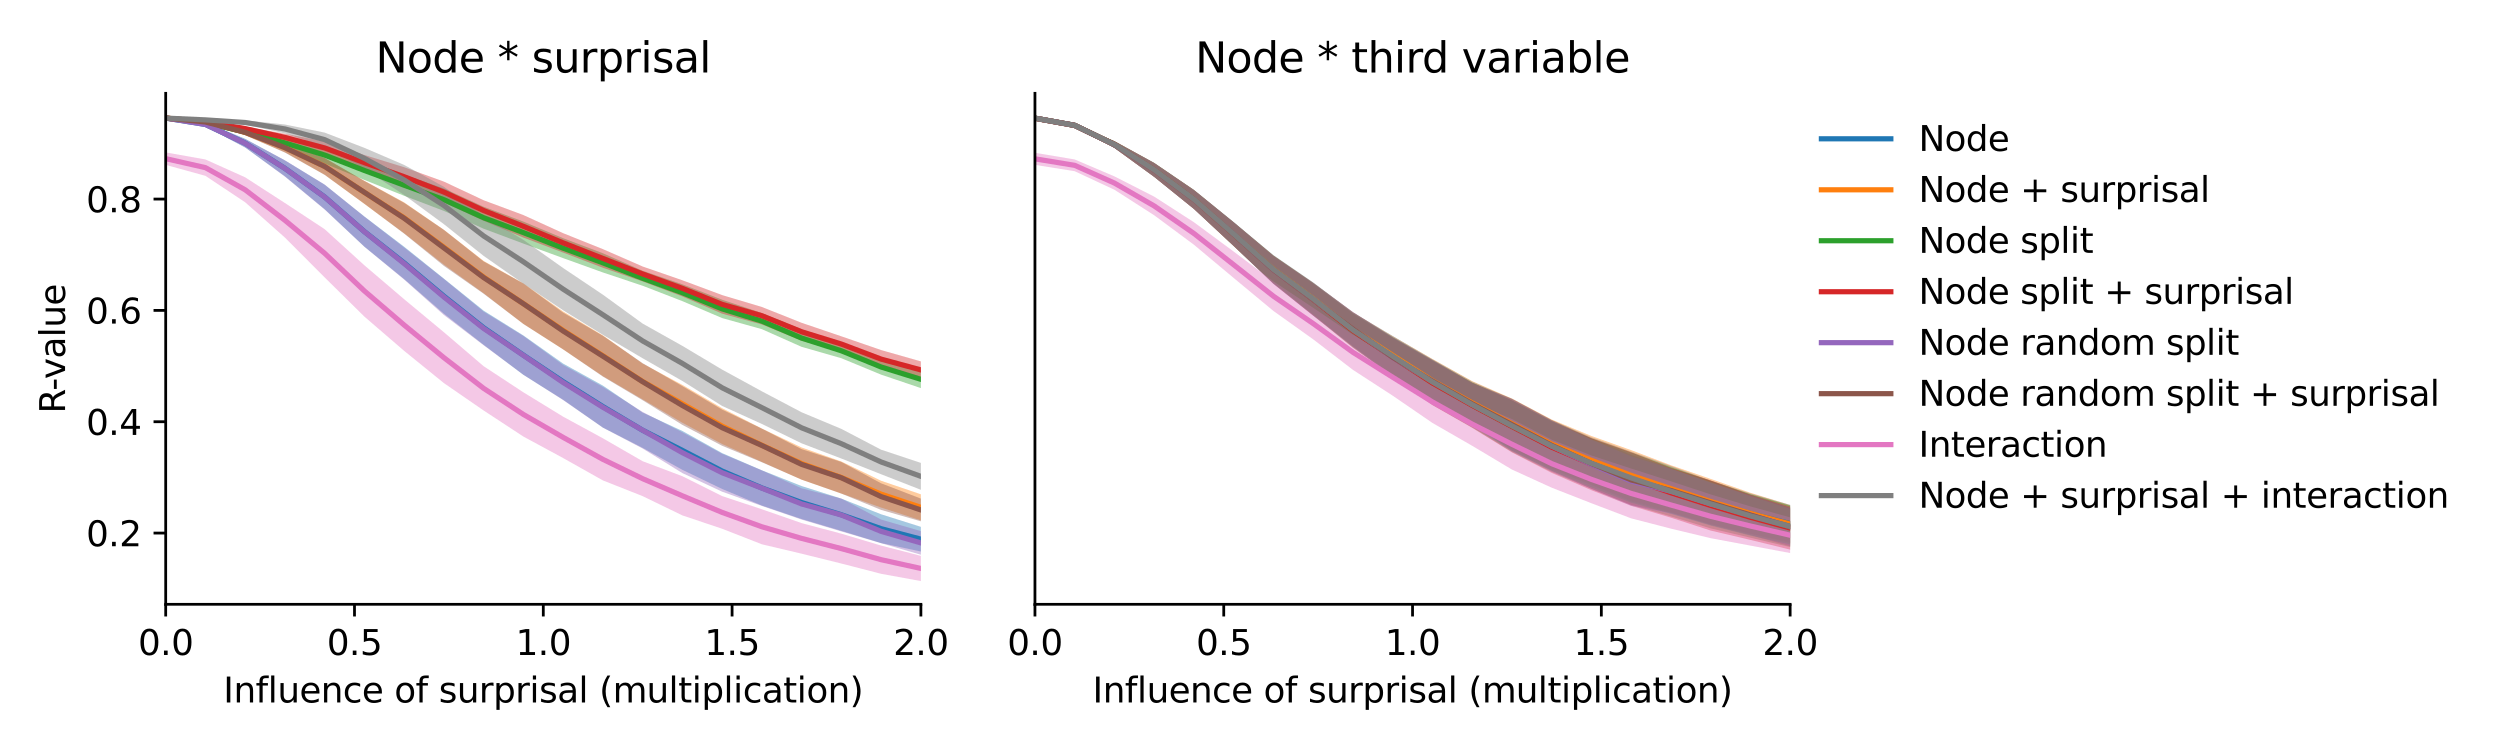 <?xml version="1.0" encoding="utf-8" standalone="no"?>
<!DOCTYPE svg PUBLIC "-//W3C//DTD SVG 1.1//EN"
  "http://www.w3.org/Graphics/SVG/1.1/DTD/svg11.dtd">
<svg xmlns:xlink="http://www.w3.org/1999/xlink" width="720pt" height="216pt" viewBox="0 0 720 216" xmlns="http://www.w3.org/2000/svg" version="1.1">
 <defs>
  <style type="text/css">*{stroke-linejoin: round; stroke-linecap: butt}</style>
 </defs>
 <g id="figure_1">
  <g id="patch_1">
   <path d="M 0 216 
L 720 216 
L 720 0 
L 0 0 
z
" style="fill: #ffffff"/>
  </g>
  <g id="axes_1">
   <g id="patch_2">
    <path d="M 47.72 174.04 
L 265.215 174.04 
L 265.215 26.88 
L 47.72 26.88 
z
" style="fill: #ffffff"/>
   </g>
   <g id="PolyCollection_1">
    <path d="M 47.72 33.601 
L 47.72 34.378 
L 59.167 36.388 
L 70.614 42.488 
L 82.061 50.771 
L 93.508 60.25 
L 104.956 71.041 
L 116.403 80.382 
L 127.85 90.362 
L 139.297 99.315 
L 150.744 107.95 
L 162.191 115.131 
L 173.638 123.139 
L 185.085 128.99 
L 196.532 135.318 
L 207.979 140.828 
L 219.427 145.602 
L 230.874 149.49 
L 242.321 152.895 
L 253.768 156.409 
L 265.215 158.84 
L 265.215 151.73 
L 265.215 151.73 
L 253.768 148.115 
L 242.321 143.607 
L 230.874 139.984 
L 219.427 135.453 
L 207.979 130.499 
L 196.532 124.121 
L 185.085 118.834 
L 173.638 111.054 
L 162.191 104.72 
L 150.744 96.621 
L 139.297 89.478 
L 127.85 80.252 
L 116.403 71.067 
L 104.956 62.375 
L 93.508 53.207 
L 82.061 46.211 
L 70.614 39.978 
L 59.167 35.279 
L 47.72 33.601 
z
" clip-path="url(#pe8be26093a)" style="fill: #1f77b4; fill-opacity: 0.4"/>
   </g>
   <g id="PolyCollection_2">
    <path d="M 47.72 33.609 
L 47.72 34.392 
L 59.167 35.563 
L 70.614 38.941 
L 82.061 43.857 
L 93.508 50.323 
L 104.956 58.735 
L 116.403 67.202 
L 127.85 76.23 
L 139.297 84.468 
L 150.744 93.293 
L 162.191 100.624 
L 173.638 108.336 
L 185.085 115.037 
L 196.532 121.755 
L 207.979 127.883 
L 219.427 133.04 
L 230.874 138.152 
L 242.321 142.14 
L 253.768 146.181 
L 265.215 149.872 
L 265.215 142.363 
L 265.215 142.363 
L 253.768 138.461 
L 242.321 132.921 
L 230.874 128.877 
L 219.427 123.428 
L 207.979 117.574 
L 196.532 110.858 
L 185.085 104.72 
L 173.638 96.587 
L 162.191 89.706 
L 150.744 81.623 
L 139.297 75.161 
L 127.85 66.194 
L 116.403 58.289 
L 104.956 52.085 
L 93.508 45.515 
L 82.061 41.141 
L 70.614 37.234 
L 59.167 34.687 
L 47.72 33.609 
z
" clip-path="url(#pe8be26093a)" style="fill: #ff7f0e; fill-opacity: 0.4"/>
   </g>
   <g id="PolyCollection_3">
    <path d="M 47.72 33.614 
L 47.72 34.395 
L 59.167 35.84 
L 70.614 38.774 
L 82.061 42.672 
L 93.508 47.088 
L 104.956 51.828 
L 116.403 56.39 
L 127.85 60.746 
L 139.297 65.876 
L 150.744 70.157 
L 162.191 74.346 
L 173.638 78.472 
L 185.085 82.302 
L 196.532 86.732 
L 207.979 91.608 
L 219.427 94.808 
L 230.874 99.897 
L 242.321 103.174 
L 253.768 107.902 
L 265.215 111.778 
L 265.215 106.71 
L 265.215 106.71 
L 253.768 103.501 
L 242.321 98.9 
L 230.874 94.85 
L 219.427 90.157 
L 207.979 86.318 
L 196.532 81.888 
L 185.085 77.987 
L 173.638 72.938 
L 162.191 68.606 
L 150.744 63.824 
L 139.297 59.548 
L 127.85 54.281 
L 116.403 50.308 
L 104.956 46.377 
L 93.508 42.233 
L 82.061 39.656 
L 70.614 37.199 
L 59.167 34.932 
L 47.72 33.614 
z
" clip-path="url(#pe8be26093a)" style="fill: #2ca02c; fill-opacity: 0.4"/>
   </g>
   <g id="PolyCollection_4">
    <path d="M 47.72 33.629 
L 47.72 34.41 
L 59.167 35.463 
L 70.614 37.652 
L 82.061 40.674 
L 93.508 44.477 
L 104.956 49.062 
L 116.403 53.64 
L 127.85 58.34 
L 139.297 63.606 
L 150.744 68.429 
L 162.191 72.743 
L 173.638 77.115 
L 185.085 81.062 
L 196.532 85.376 
L 207.979 90.343 
L 219.427 93.459 
L 230.874 98.141 
L 242.321 101.324 
L 253.768 106.038 
L 265.215 108.993 
L 265.215 104.083 
L 265.215 104.083 
L 253.768 100.816 
L 242.321 96.862 
L 230.874 92.967 
L 219.427 88.413 
L 207.979 84.986 
L 196.532 80.722 
L 185.085 76.752 
L 173.638 71.749 
L 162.191 67.159 
L 150.744 61.94 
L 139.297 57.675 
L 127.85 52.305 
L 116.403 48.162 
L 104.956 44.649 
L 93.508 40.741 
L 82.061 38.507 
L 70.614 36.429 
L 59.167 34.66 
L 47.72 33.629 
z
" clip-path="url(#pe8be26093a)" style="fill: #d62728; fill-opacity: 0.4"/>
   </g>
   <g id="PolyCollection_5">
    <path d="M 47.72 33.615 
L 47.72 34.387 
L 59.167 36.398 
L 70.614 42.464 
L 82.061 50.866 
L 93.508 60.348 
L 104.956 71.072 
L 116.403 80.522 
L 127.85 90.728 
L 139.297 99.449 
L 150.744 107.933 
L 162.191 115.232 
L 173.638 123.17 
L 185.085 129.185 
L 196.532 136.256 
L 207.979 141.61 
L 219.427 145.719 
L 230.874 149.648 
L 242.321 153.059 
L 253.768 156.451 
L 265.215 159.762 
L 265.215 152.96 
L 265.215 152.96 
L 253.768 149.635 
L 242.321 143.593 
L 230.874 140.639 
L 219.427 135.467 
L 207.979 130.698 
L 196.532 124.503 
L 185.085 118.65 
L 173.638 111.424 
L 162.191 105.111 
L 150.744 96.769 
L 139.297 89.745 
L 127.85 80.351 
L 116.403 71.291 
L 104.956 62.405 
L 93.508 53.164 
L 82.061 46.17 
L 70.614 40.061 
L 59.167 35.284 
L 47.72 33.615 
z
" clip-path="url(#pe8be26093a)" style="fill: #9467bd; fill-opacity: 0.4"/>
   </g>
   <g id="PolyCollection_6">
    <path d="M 47.72 33.624 
L 47.72 34.401 
L 59.167 35.576 
L 70.614 38.949 
L 82.061 43.942 
L 93.508 50.369 
L 104.956 58.694 
L 116.403 67.292 
L 127.85 76.584 
L 139.297 84.598 
L 150.744 93.309 
L 162.191 100.629 
L 173.638 108.467 
L 185.085 115.279 
L 196.532 122.377 
L 207.979 128.39 
L 219.427 133.142 
L 230.874 138.139 
L 242.321 142.161 
L 253.768 146.857 
L 265.215 150.144 
L 265.215 143.598 
L 265.215 143.598 
L 253.768 139.196 
L 242.321 133.05 
L 230.874 129.354 
L 219.427 123.454 
L 207.979 117.967 
L 196.532 111.205 
L 185.085 104.608 
L 173.638 96.708 
L 162.191 90.046 
L 150.744 81.655 
L 139.297 75.3 
L 127.85 66.209 
L 116.403 58.429 
L 104.956 52.117 
L 93.508 45.508 
L 82.061 41.127 
L 70.614 37.278 
L 59.167 34.694 
L 47.72 33.624 
z
" clip-path="url(#pe8be26093a)" style="fill: #8c564b; fill-opacity: 0.4"/>
   </g>
   <g id="PolyCollection_7">
    <path d="M 47.72 43.893 
L 47.72 47.486 
L 59.167 50.644 
L 70.614 58.265 
L 82.061 68.428 
L 93.508 79.905 
L 104.956 91.196 
L 116.403 101.055 
L 127.85 110.337 
L 139.297 118.231 
L 150.744 125.737 
L 162.191 131.925 
L 173.638 138.365 
L 185.085 142.892 
L 196.532 148.443 
L 207.979 152.283 
L 219.427 156.76 
L 230.874 159.466 
L 242.321 162.304 
L 253.768 165.259 
L 265.215 167.351 
L 265.215 160.084 
L 265.215 160.084 
L 253.768 157.128 
L 242.321 153.704 
L 230.874 150.658 
L 219.427 146.672 
L 207.979 142.873 
L 196.532 137.156 
L 185.085 132.834 
L 173.638 126.235 
L 162.191 120.006 
L 150.744 112.994 
L 139.297 105.475 
L 127.85 95.685 
L 116.403 86.179 
L 104.956 76.418 
L 93.508 66.006 
L 82.061 58.471 
L 70.614 51.071 
L 59.167 45.926 
L 47.72 43.893 
z
" clip-path="url(#pe8be26093a)" style="fill: #e377c2; fill-opacity: 0.4"/>
   </g>
   <g id="PolyCollection_8">
    <path d="M 47.72 33.626 
L 47.72 34.402 
L 59.167 34.848 
L 70.614 35.892 
L 82.061 38.421 
L 93.508 42.253 
L 104.956 48.646 
L 116.403 56.164 
L 127.85 64.571 
L 139.297 73.708 
L 150.744 81.72 
L 162.191 89.367 
L 173.638 96.438 
L 185.085 103.184 
L 196.532 109.732 
L 207.979 116.916 
L 219.427 122.105 
L 230.874 127.686 
L 242.321 132.065 
L 253.768 136.588 
L 265.215 141.066 
L 265.215 133.318 
L 265.215 133.318 
L 253.768 129.517 
L 242.321 123.525 
L 230.874 118.743 
L 219.427 112.707 
L 207.979 106.45 
L 196.532 99.618 
L 185.085 93.195 
L 173.638 84.875 
L 162.191 77.198 
L 150.744 69.083 
L 139.297 62.214 
L 127.85 53.796 
L 116.403 47.505 
L 104.956 42.584 
L 93.508 38.191 
L 82.061 35.86 
L 70.614 34.672 
L 59.167 34.198 
L 47.72 33.626 
z
" clip-path="url(#pe8be26093a)" style="fill: #7f7f7f; fill-opacity: 0.4"/>
   </g>
   <g id="matplotlib.axis_1">
    <g id="xtick_1">
     <g id="line2d_1">
      <defs>
       <path id="mb53e2a96c5" d="M 0 0 
L 0 3.5 
" style="stroke: #000000; stroke-width: 0.8"/>
      </defs>
      <g>
       <use xlink:href="#mb53e2a96c5" x="47.72" y="174.04" style="stroke: #000000; stroke-width: 0.8"/>
      </g>
     </g>
     <g id="text_1">
      <!-- 0.0 -->
      <g transform="translate(39.768 188.638)scale(0.1 -0.1)">
       <defs>
        <path id="DejaVuSans-30" d="M 2034 4250 
Q 1547 4250 1301 3770 
Q 1056 3291 1056 2328 
Q 1056 1369 1301 889 
Q 1547 409 2034 409 
Q 2525 409 2770 889 
Q 3016 1369 3016 2328 
Q 3016 3291 2770 3770 
Q 2525 4250 2034 4250 
z
M 2034 4750 
Q 2819 4750 3233 4129 
Q 3647 3509 3647 2328 
Q 3647 1150 3233 529 
Q 2819 -91 2034 -91 
Q 1250 -91 836 529 
Q 422 1150 422 2328 
Q 422 3509 836 4129 
Q 1250 4750 2034 4750 
z
" transform="scale(0.016)"/>
        <path id="DejaVuSans-2e" d="M 684 794 
L 1344 794 
L 1344 0 
L 684 0 
L 684 794 
z
" transform="scale(0.016)"/>
       </defs>
       <use xlink:href="#DejaVuSans-30"/>
       <use xlink:href="#DejaVuSans-2e" x="63.623"/>
       <use xlink:href="#DejaVuSans-30" x="95.41"/>
      </g>
     </g>
    </g>
    <g id="xtick_2">
     <g id="line2d_2">
      <g>
       <use xlink:href="#mb53e2a96c5" x="102.094" y="174.04" style="stroke: #000000; stroke-width: 0.8"/>
      </g>
     </g>
     <g id="text_2">
      <!-- 0.5 -->
      <g transform="translate(94.142 188.638)scale(0.1 -0.1)">
       <defs>
        <path id="DejaVuSans-35" d="M 691 4666 
L 3169 4666 
L 3169 4134 
L 1269 4134 
L 1269 2991 
Q 1406 3038 1543 3061 
Q 1681 3084 1819 3084 
Q 2600 3084 3056 2656 
Q 3513 2228 3513 1497 
Q 3513 744 3044 326 
Q 2575 -91 1722 -91 
Q 1428 -91 1123 -41 
Q 819 9 494 109 
L 494 744 
Q 775 591 1075 516 
Q 1375 441 1709 441 
Q 2250 441 2565 725 
Q 2881 1009 2881 1497 
Q 2881 1984 2565 2268 
Q 2250 2553 1709 2553 
Q 1456 2553 1204 2497 
Q 953 2441 691 2322 
L 691 4666 
z
" transform="scale(0.016)"/>
       </defs>
       <use xlink:href="#DejaVuSans-30"/>
       <use xlink:href="#DejaVuSans-2e" x="63.623"/>
       <use xlink:href="#DejaVuSans-35" x="95.41"/>
      </g>
     </g>
    </g>
    <g id="xtick_3">
     <g id="line2d_3">
      <g>
       <use xlink:href="#mb53e2a96c5" x="156.468" y="174.04" style="stroke: #000000; stroke-width: 0.8"/>
      </g>
     </g>
     <g id="text_3">
      <!-- 1.0 -->
      <g transform="translate(148.516 188.638)scale(0.1 -0.1)">
       <defs>
        <path id="DejaVuSans-31" d="M 794 531 
L 1825 531 
L 1825 4091 
L 703 3866 
L 703 4441 
L 1819 4666 
L 2450 4666 
L 2450 531 
L 3481 531 
L 3481 0 
L 794 0 
L 794 531 
z
" transform="scale(0.016)"/>
       </defs>
       <use xlink:href="#DejaVuSans-31"/>
       <use xlink:href="#DejaVuSans-2e" x="63.623"/>
       <use xlink:href="#DejaVuSans-30" x="95.41"/>
      </g>
     </g>
    </g>
    <g id="xtick_4">
     <g id="line2d_4">
      <g>
       <use xlink:href="#mb53e2a96c5" x="210.841" y="174.04" style="stroke: #000000; stroke-width: 0.8"/>
      </g>
     </g>
     <g id="text_4">
      <!-- 1.5 -->
      <g transform="translate(202.89 188.638)scale(0.1 -0.1)">
       <use xlink:href="#DejaVuSans-31"/>
       <use xlink:href="#DejaVuSans-2e" x="63.623"/>
       <use xlink:href="#DejaVuSans-35" x="95.41"/>
      </g>
     </g>
    </g>
    <g id="xtick_5">
     <g id="line2d_5">
      <g>
       <use xlink:href="#mb53e2a96c5" x="265.215" y="174.04" style="stroke: #000000; stroke-width: 0.8"/>
      </g>
     </g>
     <g id="text_5">
      <!-- 2.0 -->
      <g transform="translate(257.263 188.638)scale(0.1 -0.1)">
       <defs>
        <path id="DejaVuSans-32" d="M 1228 531 
L 3431 531 
L 3431 0 
L 469 0 
L 469 531 
Q 828 903 1448 1529 
Q 2069 2156 2228 2338 
Q 2531 2678 2651 2914 
Q 2772 3150 2772 3378 
Q 2772 3750 2511 3984 
Q 2250 4219 1831 4219 
Q 1534 4219 1204 4116 
Q 875 4013 500 3803 
L 500 4441 
Q 881 4594 1212 4672 
Q 1544 4750 1819 4750 
Q 2544 4750 2975 4387 
Q 3406 4025 3406 3419 
Q 3406 3131 3298 2873 
Q 3191 2616 2906 2266 
Q 2828 2175 2409 1742 
Q 1991 1309 1228 531 
z
" transform="scale(0.016)"/>
       </defs>
       <use xlink:href="#DejaVuSans-32"/>
       <use xlink:href="#DejaVuSans-2e" x="63.623"/>
       <use xlink:href="#DejaVuSans-30" x="95.41"/>
      </g>
     </g>
    </g>
    <g id="text_6">
     <!-- Influence of surprisal (multiplication) -->
     <g transform="translate(64.321 202.317)scale(0.1 -0.1)">
      <defs>
       <path id="DejaVuSans-49" d="M 628 4666 
L 1259 4666 
L 1259 0 
L 628 0 
L 628 4666 
z
" transform="scale(0.016)"/>
       <path id="DejaVuSans-6e" d="M 3513 2113 
L 3513 0 
L 2938 0 
L 2938 2094 
Q 2938 2591 2744 2837 
Q 2550 3084 2163 3084 
Q 1697 3084 1428 2787 
Q 1159 2491 1159 1978 
L 1159 0 
L 581 0 
L 581 3500 
L 1159 3500 
L 1159 2956 
Q 1366 3272 1645 3428 
Q 1925 3584 2291 3584 
Q 2894 3584 3203 3211 
Q 3513 2838 3513 2113 
z
" transform="scale(0.016)"/>
       <path id="DejaVuSans-66" d="M 2375 4863 
L 2375 4384 
L 1825 4384 
Q 1516 4384 1395 4259 
Q 1275 4134 1275 3809 
L 1275 3500 
L 2222 3500 
L 2222 3053 
L 1275 3053 
L 1275 0 
L 697 0 
L 697 3053 
L 147 3053 
L 147 3500 
L 697 3500 
L 697 3744 
Q 697 4328 969 4595 
Q 1241 4863 1831 4863 
L 2375 4863 
z
" transform="scale(0.016)"/>
       <path id="DejaVuSans-6c" d="M 603 4863 
L 1178 4863 
L 1178 0 
L 603 0 
L 603 4863 
z
" transform="scale(0.016)"/>
       <path id="DejaVuSans-75" d="M 544 1381 
L 544 3500 
L 1119 3500 
L 1119 1403 
Q 1119 906 1312 657 
Q 1506 409 1894 409 
Q 2359 409 2629 706 
Q 2900 1003 2900 1516 
L 2900 3500 
L 3475 3500 
L 3475 0 
L 2900 0 
L 2900 538 
Q 2691 219 2414 64 
Q 2138 -91 1772 -91 
Q 1169 -91 856 284 
Q 544 659 544 1381 
z
M 1991 3584 
L 1991 3584 
z
" transform="scale(0.016)"/>
       <path id="DejaVuSans-65" d="M 3597 1894 
L 3597 1613 
L 953 1613 
Q 991 1019 1311 708 
Q 1631 397 2203 397 
Q 2534 397 2845 478 
Q 3156 559 3463 722 
L 3463 178 
Q 3153 47 2828 -22 
Q 2503 -91 2169 -91 
Q 1331 -91 842 396 
Q 353 884 353 1716 
Q 353 2575 817 3079 
Q 1281 3584 2069 3584 
Q 2775 3584 3186 3129 
Q 3597 2675 3597 1894 
z
M 3022 2063 
Q 3016 2534 2758 2815 
Q 2500 3097 2075 3097 
Q 1594 3097 1305 2825 
Q 1016 2553 972 2059 
L 3022 2063 
z
" transform="scale(0.016)"/>
       <path id="DejaVuSans-63" d="M 3122 3366 
L 3122 2828 
Q 2878 2963 2633 3030 
Q 2388 3097 2138 3097 
Q 1578 3097 1268 2742 
Q 959 2388 959 1747 
Q 959 1106 1268 751 
Q 1578 397 2138 397 
Q 2388 397 2633 464 
Q 2878 531 3122 666 
L 3122 134 
Q 2881 22 2623 -34 
Q 2366 -91 2075 -91 
Q 1284 -91 818 406 
Q 353 903 353 1747 
Q 353 2603 823 3093 
Q 1294 3584 2113 3584 
Q 2378 3584 2631 3529 
Q 2884 3475 3122 3366 
z
" transform="scale(0.016)"/>
       <path id="DejaVuSans-20" transform="scale(0.016)"/>
       <path id="DejaVuSans-6f" d="M 1959 3097 
Q 1497 3097 1228 2736 
Q 959 2375 959 1747 
Q 959 1119 1226 758 
Q 1494 397 1959 397 
Q 2419 397 2687 759 
Q 2956 1122 2956 1747 
Q 2956 2369 2687 2733 
Q 2419 3097 1959 3097 
z
M 1959 3584 
Q 2709 3584 3137 3096 
Q 3566 2609 3566 1747 
Q 3566 888 3137 398 
Q 2709 -91 1959 -91 
Q 1206 -91 779 398 
Q 353 888 353 1747 
Q 353 2609 779 3096 
Q 1206 3584 1959 3584 
z
" transform="scale(0.016)"/>
       <path id="DejaVuSans-73" d="M 2834 3397 
L 2834 2853 
Q 2591 2978 2328 3040 
Q 2066 3103 1784 3103 
Q 1356 3103 1142 2972 
Q 928 2841 928 2578 
Q 928 2378 1081 2264 
Q 1234 2150 1697 2047 
L 1894 2003 
Q 2506 1872 2764 1633 
Q 3022 1394 3022 966 
Q 3022 478 2636 193 
Q 2250 -91 1575 -91 
Q 1294 -91 989 -36 
Q 684 19 347 128 
L 347 722 
Q 666 556 975 473 
Q 1284 391 1588 391 
Q 1994 391 2212 530 
Q 2431 669 2431 922 
Q 2431 1156 2273 1281 
Q 2116 1406 1581 1522 
L 1381 1569 
Q 847 1681 609 1914 
Q 372 2147 372 2553 
Q 372 3047 722 3315 
Q 1072 3584 1716 3584 
Q 2034 3584 2315 3537 
Q 2597 3491 2834 3397 
z
" transform="scale(0.016)"/>
       <path id="DejaVuSans-72" d="M 2631 2963 
Q 2534 3019 2420 3045 
Q 2306 3072 2169 3072 
Q 1681 3072 1420 2755 
Q 1159 2438 1159 1844 
L 1159 0 
L 581 0 
L 581 3500 
L 1159 3500 
L 1159 2956 
Q 1341 3275 1631 3429 
Q 1922 3584 2338 3584 
Q 2397 3584 2469 3576 
Q 2541 3569 2628 3553 
L 2631 2963 
z
" transform="scale(0.016)"/>
       <path id="DejaVuSans-70" d="M 1159 525 
L 1159 -1331 
L 581 -1331 
L 581 3500 
L 1159 3500 
L 1159 2969 
Q 1341 3281 1617 3432 
Q 1894 3584 2278 3584 
Q 2916 3584 3314 3078 
Q 3713 2572 3713 1747 
Q 3713 922 3314 415 
Q 2916 -91 2278 -91 
Q 1894 -91 1617 61 
Q 1341 213 1159 525 
z
M 3116 1747 
Q 3116 2381 2855 2742 
Q 2594 3103 2138 3103 
Q 1681 3103 1420 2742 
Q 1159 2381 1159 1747 
Q 1159 1113 1420 752 
Q 1681 391 2138 391 
Q 2594 391 2855 752 
Q 3116 1113 3116 1747 
z
" transform="scale(0.016)"/>
       <path id="DejaVuSans-69" d="M 603 3500 
L 1178 3500 
L 1178 0 
L 603 0 
L 603 3500 
z
M 603 4863 
L 1178 4863 
L 1178 4134 
L 603 4134 
L 603 4863 
z
" transform="scale(0.016)"/>
       <path id="DejaVuSans-61" d="M 2194 1759 
Q 1497 1759 1228 1600 
Q 959 1441 959 1056 
Q 959 750 1161 570 
Q 1363 391 1709 391 
Q 2188 391 2477 730 
Q 2766 1069 2766 1631 
L 2766 1759 
L 2194 1759 
z
M 3341 1997 
L 3341 0 
L 2766 0 
L 2766 531 
Q 2569 213 2275 61 
Q 1981 -91 1556 -91 
Q 1019 -91 701 211 
Q 384 513 384 1019 
Q 384 1609 779 1909 
Q 1175 2209 1959 2209 
L 2766 2209 
L 2766 2266 
Q 2766 2663 2505 2880 
Q 2244 3097 1772 3097 
Q 1472 3097 1187 3025 
Q 903 2953 641 2809 
L 641 3341 
Q 956 3463 1253 3523 
Q 1550 3584 1831 3584 
Q 2591 3584 2966 3190 
Q 3341 2797 3341 1997 
z
" transform="scale(0.016)"/>
       <path id="DejaVuSans-28" d="M 1984 4856 
Q 1566 4138 1362 3434 
Q 1159 2731 1159 2009 
Q 1159 1288 1364 580 
Q 1569 -128 1984 -844 
L 1484 -844 
Q 1016 -109 783 600 
Q 550 1309 550 2009 
Q 550 2706 781 3412 
Q 1013 4119 1484 4856 
L 1984 4856 
z
" transform="scale(0.016)"/>
       <path id="DejaVuSans-6d" d="M 3328 2828 
Q 3544 3216 3844 3400 
Q 4144 3584 4550 3584 
Q 5097 3584 5394 3201 
Q 5691 2819 5691 2113 
L 5691 0 
L 5113 0 
L 5113 2094 
Q 5113 2597 4934 2840 
Q 4756 3084 4391 3084 
Q 3944 3084 3684 2787 
Q 3425 2491 3425 1978 
L 3425 0 
L 2847 0 
L 2847 2094 
Q 2847 2600 2669 2842 
Q 2491 3084 2119 3084 
Q 1678 3084 1418 2786 
Q 1159 2488 1159 1978 
L 1159 0 
L 581 0 
L 581 3500 
L 1159 3500 
L 1159 2956 
Q 1356 3278 1631 3431 
Q 1906 3584 2284 3584 
Q 2666 3584 2933 3390 
Q 3200 3197 3328 2828 
z
" transform="scale(0.016)"/>
       <path id="DejaVuSans-74" d="M 1172 4494 
L 1172 3500 
L 2356 3500 
L 2356 3053 
L 1172 3053 
L 1172 1153 
Q 1172 725 1289 603 
Q 1406 481 1766 481 
L 2356 481 
L 2356 0 
L 1766 0 
Q 1100 0 847 248 
Q 594 497 594 1153 
L 594 3053 
L 172 3053 
L 172 3500 
L 594 3500 
L 594 4494 
L 1172 4494 
z
" transform="scale(0.016)"/>
       <path id="DejaVuSans-29" d="M 513 4856 
L 1013 4856 
Q 1481 4119 1714 3412 
Q 1947 2706 1947 2009 
Q 1947 1309 1714 600 
Q 1481 -109 1013 -844 
L 513 -844 
Q 928 -128 1133 580 
Q 1338 1288 1338 2009 
Q 1338 2731 1133 3434 
Q 928 4138 513 4856 
z
" transform="scale(0.016)"/>
      </defs>
      <use xlink:href="#DejaVuSans-49"/>
      <use xlink:href="#DejaVuSans-6e" x="29.492"/>
      <use xlink:href="#DejaVuSans-66" x="92.871"/>
      <use xlink:href="#DejaVuSans-6c" x="128.076"/>
      <use xlink:href="#DejaVuSans-75" x="155.859"/>
      <use xlink:href="#DejaVuSans-65" x="219.238"/>
      <use xlink:href="#DejaVuSans-6e" x="280.762"/>
      <use xlink:href="#DejaVuSans-63" x="344.141"/>
      <use xlink:href="#DejaVuSans-65" x="399.121"/>
      <use xlink:href="#DejaVuSans-20" x="460.645"/>
      <use xlink:href="#DejaVuSans-6f" x="492.432"/>
      <use xlink:href="#DejaVuSans-66" x="553.613"/>
      <use xlink:href="#DejaVuSans-20" x="588.818"/>
      <use xlink:href="#DejaVuSans-73" x="620.605"/>
      <use xlink:href="#DejaVuSans-75" x="672.705"/>
      <use xlink:href="#DejaVuSans-72" x="736.084"/>
      <use xlink:href="#DejaVuSans-70" x="777.197"/>
      <use xlink:href="#DejaVuSans-72" x="840.674"/>
      <use xlink:href="#DejaVuSans-69" x="881.787"/>
      <use xlink:href="#DejaVuSans-73" x="909.57"/>
      <use xlink:href="#DejaVuSans-61" x="961.67"/>
      <use xlink:href="#DejaVuSans-6c" x="1022.949"/>
      <use xlink:href="#DejaVuSans-20" x="1050.732"/>
      <use xlink:href="#DejaVuSans-28" x="1082.52"/>
      <use xlink:href="#DejaVuSans-6d" x="1121.533"/>
      <use xlink:href="#DejaVuSans-75" x="1218.945"/>
      <use xlink:href="#DejaVuSans-6c" x="1282.324"/>
      <use xlink:href="#DejaVuSans-74" x="1310.107"/>
      <use xlink:href="#DejaVuSans-69" x="1349.316"/>
      <use xlink:href="#DejaVuSans-70" x="1377.1"/>
      <use xlink:href="#DejaVuSans-6c" x="1440.576"/>
      <use xlink:href="#DejaVuSans-69" x="1468.359"/>
      <use xlink:href="#DejaVuSans-63" x="1496.143"/>
      <use xlink:href="#DejaVuSans-61" x="1551.123"/>
      <use xlink:href="#DejaVuSans-74" x="1612.402"/>
      <use xlink:href="#DejaVuSans-69" x="1651.611"/>
      <use xlink:href="#DejaVuSans-6f" x="1679.395"/>
      <use xlink:href="#DejaVuSans-6e" x="1740.576"/>
      <use xlink:href="#DejaVuSans-29" x="1803.955"/>
     </g>
    </g>
   </g>
   <g id="matplotlib.axis_2">
    <g id="ytick_1">
     <g id="line2d_6">
      <defs>
       <path id="mca4f08b57c" d="M 0 0 
L -3.5 0 
" style="stroke: #000000; stroke-width: 0.8"/>
      </defs>
      <g>
       <use xlink:href="#mca4f08b57c" x="47.72" y="153.516" style="stroke: #000000; stroke-width: 0.8"/>
      </g>
     </g>
     <g id="text_7">
      <!-- 0.2 -->
      <g transform="translate(24.817 157.315)scale(0.1 -0.1)">
       <use xlink:href="#DejaVuSans-30"/>
       <use xlink:href="#DejaVuSans-2e" x="63.623"/>
       <use xlink:href="#DejaVuSans-32" x="95.41"/>
      </g>
     </g>
    </g>
    <g id="ytick_2">
     <g id="line2d_7">
      <g>
       <use xlink:href="#mca4f08b57c" x="47.72" y="121.455" style="stroke: #000000; stroke-width: 0.8"/>
      </g>
     </g>
     <g id="text_8">
      <!-- 0.4 -->
      <g transform="translate(24.817 125.254)scale(0.1 -0.1)">
       <defs>
        <path id="DejaVuSans-34" d="M 2419 4116 
L 825 1625 
L 2419 1625 
L 2419 4116 
z
M 2253 4666 
L 3047 4666 
L 3047 1625 
L 3713 1625 
L 3713 1100 
L 3047 1100 
L 3047 0 
L 2419 0 
L 2419 1100 
L 313 1100 
L 313 1709 
L 2253 4666 
z
" transform="scale(0.016)"/>
       </defs>
       <use xlink:href="#DejaVuSans-30"/>
       <use xlink:href="#DejaVuSans-2e" x="63.623"/>
       <use xlink:href="#DejaVuSans-34" x="95.41"/>
      </g>
     </g>
    </g>
    <g id="ytick_3">
     <g id="line2d_8">
      <g>
       <use xlink:href="#mca4f08b57c" x="47.72" y="89.395" style="stroke: #000000; stroke-width: 0.8"/>
      </g>
     </g>
     <g id="text_9">
      <!-- 0.6 -->
      <g transform="translate(24.817 93.194)scale(0.1 -0.1)">
       <defs>
        <path id="DejaVuSans-36" d="M 2113 2584 
Q 1688 2584 1439 2293 
Q 1191 2003 1191 1497 
Q 1191 994 1439 701 
Q 1688 409 2113 409 
Q 2538 409 2786 701 
Q 3034 994 3034 1497 
Q 3034 2003 2786 2293 
Q 2538 2584 2113 2584 
z
M 3366 4563 
L 3366 3988 
Q 3128 4100 2886 4159 
Q 2644 4219 2406 4219 
Q 1781 4219 1451 3797 
Q 1122 3375 1075 2522 
Q 1259 2794 1537 2939 
Q 1816 3084 2150 3084 
Q 2853 3084 3261 2657 
Q 3669 2231 3669 1497 
Q 3669 778 3244 343 
Q 2819 -91 2113 -91 
Q 1303 -91 875 529 
Q 447 1150 447 2328 
Q 447 3434 972 4092 
Q 1497 4750 2381 4750 
Q 2619 4750 2861 4703 
Q 3103 4656 3366 4563 
z
" transform="scale(0.016)"/>
       </defs>
       <use xlink:href="#DejaVuSans-30"/>
       <use xlink:href="#DejaVuSans-2e" x="63.623"/>
       <use xlink:href="#DejaVuSans-36" x="95.41"/>
      </g>
     </g>
    </g>
    <g id="ytick_4">
     <g id="line2d_9">
      <g>
       <use xlink:href="#mca4f08b57c" x="47.72" y="57.334" style="stroke: #000000; stroke-width: 0.8"/>
      </g>
     </g>
     <g id="text_10">
      <!-- 0.8 -->
      <g transform="translate(24.817 61.134)scale(0.1 -0.1)">
       <defs>
        <path id="DejaVuSans-38" d="M 2034 2216 
Q 1584 2216 1326 1975 
Q 1069 1734 1069 1313 
Q 1069 891 1326 650 
Q 1584 409 2034 409 
Q 2484 409 2743 651 
Q 3003 894 3003 1313 
Q 3003 1734 2745 1975 
Q 2488 2216 2034 2216 
z
M 1403 2484 
Q 997 2584 770 2862 
Q 544 3141 544 3541 
Q 544 4100 942 4425 
Q 1341 4750 2034 4750 
Q 2731 4750 3128 4425 
Q 3525 4100 3525 3541 
Q 3525 3141 3298 2862 
Q 3072 2584 2669 2484 
Q 3125 2378 3379 2068 
Q 3634 1759 3634 1313 
Q 3634 634 3220 271 
Q 2806 -91 2034 -91 
Q 1263 -91 848 271 
Q 434 634 434 1313 
Q 434 1759 690 2068 
Q 947 2378 1403 2484 
z
M 1172 3481 
Q 1172 3119 1398 2916 
Q 1625 2713 2034 2713 
Q 2441 2713 2670 2916 
Q 2900 3119 2900 3481 
Q 2900 3844 2670 4047 
Q 2441 4250 2034 4250 
Q 1625 4250 1398 4047 
Q 1172 3844 1172 3481 
z
" transform="scale(0.016)"/>
       </defs>
       <use xlink:href="#DejaVuSans-30"/>
       <use xlink:href="#DejaVuSans-2e" x="63.623"/>
       <use xlink:href="#DejaVuSans-38" x="95.41"/>
      </g>
     </g>
    </g>
    <g id="text_11">
     <!-- R-value -->
     <g transform="translate(18.737 119.065)rotate(-90)scale(0.1 -0.1)">
      <defs>
       <path id="DejaVuSans-52" d="M 2841 2188 
Q 3044 2119 3236 1894 
Q 3428 1669 3622 1275 
L 4263 0 
L 3584 0 
L 2988 1197 
Q 2756 1666 2539 1819 
Q 2322 1972 1947 1972 
L 1259 1972 
L 1259 0 
L 628 0 
L 628 4666 
L 2053 4666 
Q 2853 4666 3247 4331 
Q 3641 3997 3641 3322 
Q 3641 2881 3436 2590 
Q 3231 2300 2841 2188 
z
M 1259 4147 
L 1259 2491 
L 2053 2491 
Q 2509 2491 2742 2702 
Q 2975 2913 2975 3322 
Q 2975 3731 2742 3939 
Q 2509 4147 2053 4147 
L 1259 4147 
z
" transform="scale(0.016)"/>
       <path id="DejaVuSans-2d" d="M 313 2009 
L 1997 2009 
L 1997 1497 
L 313 1497 
L 313 2009 
z
" transform="scale(0.016)"/>
       <path id="DejaVuSans-76" d="M 191 3500 
L 800 3500 
L 1894 563 
L 2988 3500 
L 3597 3500 
L 2284 0 
L 1503 0 
L 191 3500 
z
" transform="scale(0.016)"/>
      </defs>
      <use xlink:href="#DejaVuSans-52"/>
      <use xlink:href="#DejaVuSans-2d" x="65.482"/>
      <use xlink:href="#DejaVuSans-76" x="98.941"/>
      <use xlink:href="#DejaVuSans-61" x="158.121"/>
      <use xlink:href="#DejaVuSans-6c" x="219.4"/>
      <use xlink:href="#DejaVuSans-75" x="247.184"/>
      <use xlink:href="#DejaVuSans-65" x="310.562"/>
     </g>
    </g>
   </g>
   <g id="line2d_10">
    <path d="M 47.72 33.99 
L 59.167 35.834 
L 70.614 41.233 
L 82.061 48.491 
L 93.508 56.728 
L 104.956 66.708 
L 116.403 75.725 
L 127.85 85.307 
L 139.297 94.396 
L 150.744 102.285 
L 162.191 109.926 
L 173.638 117.097 
L 185.085 123.912 
L 196.532 129.72 
L 207.979 135.664 
L 219.427 140.527 
L 230.874 144.737 
L 242.321 148.251 
L 253.768 152.262 
L 265.215 155.285 
" clip-path="url(#pe8be26093a)" style="fill: none; stroke: #1f77b4; stroke-width: 1.5; stroke-linecap: square"/>
   </g>
   <g id="line2d_11">
    <path d="M 47.72 34 
L 59.167 35.125 
L 70.614 38.087 
L 82.061 42.499 
L 93.508 47.919 
L 104.956 55.41 
L 116.403 62.746 
L 127.85 71.212 
L 139.297 79.815 
L 150.744 87.458 
L 162.191 95.165 
L 173.638 102.461 
L 185.085 109.878 
L 196.532 116.307 
L 207.979 122.729 
L 219.427 128.234 
L 230.874 133.514 
L 242.321 137.531 
L 253.768 142.321 
L 265.215 146.118 
" clip-path="url(#pe8be26093a)" style="fill: none; stroke: #ff7f0e; stroke-width: 1.5; stroke-linecap: square"/>
   </g>
   <g id="line2d_12">
    <path d="M 47.72 34.005 
L 59.167 35.386 
L 70.614 37.987 
L 82.061 41.164 
L 93.508 44.661 
L 104.956 49.103 
L 116.403 53.349 
L 127.85 57.514 
L 139.297 62.712 
L 150.744 66.99 
L 162.191 71.476 
L 173.638 75.705 
L 185.085 80.144 
L 196.532 84.31 
L 207.979 88.963 
L 219.427 92.483 
L 230.874 97.373 
L 242.321 101.037 
L 253.768 105.702 
L 265.215 109.244 
" clip-path="url(#pe8be26093a)" style="fill: none; stroke: #2ca02c; stroke-width: 1.5; stroke-linecap: square"/>
   </g>
   <g id="line2d_13">
    <path d="M 47.72 34.019 
L 59.167 35.061 
L 70.614 37.04 
L 82.061 39.59 
L 93.508 42.609 
L 104.956 46.856 
L 116.403 50.901 
L 127.85 55.322 
L 139.297 60.641 
L 150.744 65.185 
L 162.191 69.951 
L 173.638 74.432 
L 185.085 78.907 
L 196.532 83.049 
L 207.979 87.664 
L 219.427 90.936 
L 230.874 95.554 
L 242.321 99.093 
L 253.768 103.427 
L 265.215 106.538 
" clip-path="url(#pe8be26093a)" style="fill: none; stroke: #d62728; stroke-width: 1.5; stroke-linecap: square"/>
   </g>
   <g id="line2d_14">
    <path d="M 47.72 34.001 
L 59.167 35.841 
L 70.614 41.262 
L 82.061 48.518 
L 93.508 56.756 
L 104.956 66.739 
L 116.403 75.906 
L 127.85 85.539 
L 139.297 94.597 
L 150.744 102.351 
L 162.191 110.172 
L 173.638 117.297 
L 185.085 123.918 
L 196.532 130.38 
L 207.979 136.154 
L 219.427 140.593 
L 230.874 145.143 
L 242.321 148.326 
L 253.768 153.043 
L 265.215 156.361 
" clip-path="url(#pe8be26093a)" style="fill: none; stroke: #9467bd; stroke-width: 1.5; stroke-linecap: square"/>
   </g>
   <g id="line2d_15">
    <path d="M 47.72 34.012 
L 59.167 35.135 
L 70.614 38.113 
L 82.061 42.534 
L 93.508 47.938 
L 104.956 55.405 
L 116.403 62.86 
L 127.85 71.397 
L 139.297 79.949 
L 150.744 87.482 
L 162.191 95.337 
L 173.638 102.587 
L 185.085 109.943 
L 196.532 116.791 
L 207.979 123.178 
L 219.427 128.298 
L 230.874 133.747 
L 242.321 137.605 
L 253.768 143.026 
L 265.215 146.871 
" clip-path="url(#pe8be26093a)" style="fill: none; stroke: #8c564b; stroke-width: 1.5; stroke-linecap: square"/>
   </g>
   <g id="line2d_16">
    <path d="M 47.72 45.689 
L 59.167 48.285 
L 70.614 54.668 
L 82.061 63.449 
L 93.508 72.955 
L 104.956 83.807 
L 116.403 93.617 
L 127.85 103.011 
L 139.297 111.853 
L 150.744 119.365 
L 162.191 125.966 
L 173.638 132.3 
L 185.085 137.863 
L 196.532 142.799 
L 207.979 147.578 
L 219.427 151.716 
L 230.874 155.062 
L 242.321 158.004 
L 253.768 161.194 
L 265.215 163.717 
" clip-path="url(#pe8be26093a)" style="fill: none; stroke: #e377c2; stroke-width: 1.5; stroke-linecap: square"/>
   </g>
   <g id="line2d_17">
    <path d="M 47.72 34.014 
L 59.167 34.523 
L 70.614 35.282 
L 82.061 37.14 
L 93.508 40.222 
L 104.956 45.615 
L 116.403 51.834 
L 127.85 59.184 
L 139.297 67.961 
L 150.744 75.401 
L 162.191 83.283 
L 173.638 90.656 
L 185.085 98.19 
L 196.532 104.675 
L 207.979 111.683 
L 219.427 117.406 
L 230.874 123.215 
L 242.321 127.795 
L 253.768 133.053 
L 265.215 137.192 
" clip-path="url(#pe8be26093a)" style="fill: none; stroke: #7f7f7f; stroke-width: 1.5; stroke-linecap: square"/>
   </g>
   <g id="patch_3">
    <path d="M 47.72 174.04 
L 47.72 26.88 
" style="fill: none; stroke: #000000; stroke-width: 0.8; stroke-linejoin: miter; stroke-linecap: square"/>
   </g>
   <g id="patch_4">
    <path d="M 47.72 174.04 
L 265.215 174.04 
" style="fill: none; stroke: #000000; stroke-width: 0.8; stroke-linejoin: miter; stroke-linecap: square"/>
   </g>
   <g id="text_12">
    <!-- Node * surprisal -->
    <g transform="translate(108.186 20.88)scale(0.12 -0.12)">
     <defs>
      <path id="DejaVuSans-4e" d="M 628 4666 
L 1478 4666 
L 3547 763 
L 3547 4666 
L 4159 4666 
L 4159 0 
L 3309 0 
L 1241 3903 
L 1241 0 
L 628 0 
L 628 4666 
z
" transform="scale(0.016)"/>
      <path id="DejaVuSans-64" d="M 2906 2969 
L 2906 4863 
L 3481 4863 
L 3481 0 
L 2906 0 
L 2906 525 
Q 2725 213 2448 61 
Q 2172 -91 1784 -91 
Q 1150 -91 751 415 
Q 353 922 353 1747 
Q 353 2572 751 3078 
Q 1150 3584 1784 3584 
Q 2172 3584 2448 3432 
Q 2725 3281 2906 2969 
z
M 947 1747 
Q 947 1113 1208 752 
Q 1469 391 1925 391 
Q 2381 391 2643 752 
Q 2906 1113 2906 1747 
Q 2906 2381 2643 2742 
Q 2381 3103 1925 3103 
Q 1469 3103 1208 2742 
Q 947 2381 947 1747 
z
" transform="scale(0.016)"/>
      <path id="DejaVuSans-2a" d="M 3009 3897 
L 1888 3291 
L 3009 2681 
L 2828 2375 
L 1778 3009 
L 1778 1831 
L 1422 1831 
L 1422 3009 
L 372 2375 
L 191 2681 
L 1313 3291 
L 191 3897 
L 372 4206 
L 1422 3572 
L 1422 4750 
L 1778 4750 
L 1778 3572 
L 2828 4206 
L 3009 3897 
z
" transform="scale(0.016)"/>
     </defs>
     <use xlink:href="#DejaVuSans-4e"/>
     <use xlink:href="#DejaVuSans-6f" x="74.805"/>
     <use xlink:href="#DejaVuSans-64" x="135.986"/>
     <use xlink:href="#DejaVuSans-65" x="199.463"/>
     <use xlink:href="#DejaVuSans-20" x="260.986"/>
     <use xlink:href="#DejaVuSans-2a" x="292.773"/>
     <use xlink:href="#DejaVuSans-20" x="342.773"/>
     <use xlink:href="#DejaVuSans-73" x="374.561"/>
     <use xlink:href="#DejaVuSans-75" x="426.66"/>
     <use xlink:href="#DejaVuSans-72" x="490.039"/>
     <use xlink:href="#DejaVuSans-70" x="531.152"/>
     <use xlink:href="#DejaVuSans-72" x="594.629"/>
     <use xlink:href="#DejaVuSans-69" x="635.742"/>
     <use xlink:href="#DejaVuSans-73" x="663.525"/>
     <use xlink:href="#DejaVuSans-61" x="715.625"/>
     <use xlink:href="#DejaVuSans-6c" x="776.904"/>
    </g>
   </g>
  </g>
  <g id="axes_2">
   <g id="patch_5">
    <path d="M 298.065 174.04 
L 515.56 174.04 
L 515.56 26.88 
L 298.065 26.88 
z
" style="fill: #ffffff"/>
   </g>
   <g id="PolyCollection_9">
    <path d="M 298.065 33.569 
L 298.065 34.472 
L 309.512 36.345 
L 320.959 42.59 
L 332.406 50.918 
L 343.853 60.162 
L 355.301 70.851 
L 366.748 81.587 
L 378.195 90.689 
L 389.642 99.806 
L 401.089 107.948 
L 412.536 115.944 
L 423.983 122.483 
L 435.43 129.443 
L 446.877 135.164 
L 458.324 139.737 
L 469.772 144.44 
L 481.219 147.67 
L 492.666 150.999 
L 504.113 153.699 
L 515.56 156.191 
L 515.56 145.428 
L 515.56 145.428 
L 504.113 142.101 
L 492.666 138.411 
L 481.219 134.216 
L 469.772 130.088 
L 458.324 125.949 
L 446.877 121.031 
L 435.43 114.945 
L 423.983 109.901 
L 412.536 103.469 
L 401.089 96.775 
L 389.642 89.988 
L 378.195 81.343 
L 366.748 73.487 
L 355.301 63.961 
L 343.853 54.689 
L 332.406 46.909 
L 320.959 40.641 
L 309.512 35.826 
L 298.065 33.569 
z
" clip-path="url(#p3769553720)" style="fill: #1f77b4; fill-opacity: 0.4"/>
   </g>
   <g id="PolyCollection_10">
    <path d="M 298.065 33.595 
L 298.065 34.484 
L 309.512 36.364 
L 320.959 42.591 
L 332.406 50.912 
L 343.853 60.149 
L 355.301 70.822 
L 366.748 81.499 
L 378.195 90.612 
L 389.642 99.709 
L 401.089 107.819 
L 412.536 115.883 
L 423.983 122.322 
L 435.43 129.276 
L 446.877 134.973 
L 458.324 139.608 
L 469.772 144.192 
L 481.219 147.477 
L 492.666 150.975 
L 504.113 153.794 
L 515.56 156.418 
L 515.56 145.433 
L 515.56 145.433 
L 504.113 141.918 
L 492.666 137.924 
L 481.219 133.989 
L 469.772 129.637 
L 458.324 125.566 
L 446.877 120.821 
L 435.43 114.79 
L 423.983 109.761 
L 412.536 103.386 
L 401.089 96.799 
L 389.642 89.987 
L 378.195 81.393 
L 366.748 73.545 
L 355.301 64.011 
L 343.853 54.712 
L 332.406 46.912 
L 320.959 40.632 
L 309.512 35.839 
L 298.065 33.595 
z
" clip-path="url(#p3769553720)" style="fill: #ff7f0e; fill-opacity: 0.4"/>
   </g>
   <g id="PolyCollection_11">
    <path d="M 298.065 33.58 
L 298.065 34.483 
L 309.512 36.368 
L 320.959 42.589 
L 332.406 50.907 
L 343.853 60.149 
L 355.301 70.863 
L 366.748 81.69 
L 378.195 90.855 
L 389.642 100.119 
L 401.089 108.314 
L 412.536 116.535 
L 423.983 123.12 
L 435.43 130.158 
L 446.877 135.911 
L 458.324 140.758 
L 469.772 145.38 
L 481.219 148.735 
L 492.666 152.182 
L 504.113 154.862 
L 515.56 157.564 
L 515.56 145.6 
L 515.56 145.6 
L 504.113 142.332 
L 492.666 138.472 
L 481.219 134.539 
L 469.772 130.335 
L 458.324 126.273 
L 446.877 121.356 
L 435.43 115.367 
L 423.983 110.211 
L 412.536 103.868 
L 401.089 97.214 
L 389.642 90.277 
L 378.195 81.598 
L 366.748 73.654 
L 355.301 64.06 
L 343.853 54.741 
L 332.406 46.96 
L 320.959 40.67 
L 309.512 35.843 
L 298.065 33.58 
z
" clip-path="url(#p3769553720)" style="fill: #2ca02c; fill-opacity: 0.4"/>
   </g>
   <g id="PolyCollection_12">
    <path d="M 298.065 33.608 
L 298.065 34.495 
L 309.512 36.386 
L 320.959 42.602 
L 332.406 50.928 
L 343.853 60.171 
L 355.301 70.871 
L 366.748 81.697 
L 378.195 90.858 
L 389.642 100.124 
L 401.089 108.372 
L 412.536 116.677 
L 423.983 123.218 
L 435.43 130.291 
L 446.877 136.19 
L 458.324 141.181 
L 469.772 145.655 
L 481.219 149.09 
L 492.666 152.804 
L 504.113 155.494 
L 515.56 158.295 
L 515.56 145.868 
L 515.56 145.868 
L 504.113 142.48 
L 492.666 138.344 
L 481.219 134.753 
L 469.772 130.267 
L 458.324 126.213 
L 446.877 121.39 
L 435.43 115.365 
L 423.983 110.266 
L 412.536 103.922 
L 401.089 97.352 
L 389.642 90.36 
L 378.195 81.684 
L 366.748 73.7 
L 355.301 64.083 
L 343.853 54.742 
L 332.406 46.982 
L 320.959 40.671 
L 309.512 35.862 
L 298.065 33.608 
z
" clip-path="url(#p3769553720)" style="fill: #d62728; fill-opacity: 0.4"/>
   </g>
   <g id="PolyCollection_13">
    <path d="M 298.065 33.578 
L 298.065 34.483 
L 309.512 36.388 
L 320.959 42.612 
L 332.406 50.939 
L 343.853 60.193 
L 355.301 70.798 
L 366.748 81.808 
L 378.195 90.946 
L 389.642 99.751 
L 401.089 108.762 
L 412.536 115.979 
L 423.983 122.51 
L 435.43 129.923 
L 446.877 135.766 
L 458.324 140.855 
L 469.772 145.708 
L 481.219 147.95 
L 492.666 151.208 
L 504.113 154.062 
L 515.56 157.154 
L 515.56 146.175 
L 515.56 146.175 
L 504.113 142.629 
L 492.666 139.022 
L 481.219 134.993 
L 469.772 131.413 
L 458.324 126.63 
L 446.877 121.135 
L 435.43 114.961 
L 423.983 110.387 
L 412.536 103.717 
L 401.089 97.134 
L 389.642 89.868 
L 378.195 81.483 
L 366.748 73.705 
L 355.301 64.021 
L 343.853 54.784 
L 332.406 47.001 
L 320.959 40.712 
L 309.512 35.839 
L 298.065 33.578 
z
" clip-path="url(#p3769553720)" style="fill: #9467bd; fill-opacity: 0.4"/>
   </g>
   <g id="PolyCollection_14">
    <path d="M 298.065 33.603 
L 298.065 34.495 
L 309.512 36.405 
L 320.959 42.615 
L 332.406 50.932 
L 343.853 60.18 
L 355.301 70.773 
L 366.748 81.716 
L 378.195 90.873 
L 389.642 99.645 
L 401.089 108.663 
L 412.536 115.916 
L 423.983 122.316 
L 435.43 129.792 
L 446.877 135.577 
L 458.324 140.763 
L 469.772 145.467 
L 481.219 147.707 
L 492.666 151.223 
L 504.113 154.131 
L 515.56 157.335 
L 515.56 146.228 
L 515.56 146.228 
L 504.113 142.498 
L 492.666 138.471 
L 481.219 134.815 
L 469.772 130.979 
L 458.324 126.236 
L 446.877 120.949 
L 435.43 114.79 
L 423.983 110.269 
L 412.536 103.646 
L 401.089 97.151 
L 389.642 89.876 
L 378.195 81.538 
L 366.748 73.774 
L 355.301 64.075 
L 343.853 54.807 
L 332.406 47.009 
L 320.959 40.704 
L 309.512 35.854 
L 298.065 33.603 
z
" clip-path="url(#p3769553720)" style="fill: #8c564b; fill-opacity: 0.4"/>
   </g>
   <g id="PolyCollection_15">
    <path d="M 298.065 44.01 
L 298.065 47.485 
L 309.512 49.312 
L 320.959 54.65 
L 332.406 62.001 
L 343.853 70.486 
L 355.301 80.057 
L 366.748 89.557 
L 378.195 97.723 
L 389.642 106.519 
L 401.089 113.952 
L 412.536 121.805 
L 423.983 128.387 
L 435.43 135.226 
L 446.877 140.448 
L 458.324 144.934 
L 469.772 149.286 
L 481.219 152.247 
L 492.666 154.997 
L 504.113 157.139 
L 515.56 159.279 
L 515.56 149.012 
L 515.56 149.012 
L 504.113 145.853 
L 492.666 142.394 
L 481.219 138.623 
L 469.772 134.942 
L 458.324 131.196 
L 446.877 126.613 
L 435.43 120.677 
L 423.983 115.902 
L 412.536 109.707 
L 401.089 103.339 
L 389.642 96.403 
L 378.195 88.644 
L 366.748 81.044 
L 355.301 72.453 
L 343.853 64.001 
L 332.406 56.63 
L 320.959 50.802 
L 309.512 45.923 
L 298.065 44.01 
z
" clip-path="url(#p3769553720)" style="fill: #e377c2; fill-opacity: 0.4"/>
   </g>
   <g id="PolyCollection_16">
    <path d="M 298.065 33.601 
L 298.065 34.495 
L 309.512 36.377 
L 320.959 42.594 
L 332.406 50.904 
L 343.853 60.126 
L 355.301 70.767 
L 366.748 81.536 
L 378.195 90.635 
L 389.642 99.879 
L 401.089 108.089 
L 412.536 116.293 
L 423.983 122.916 
L 435.43 129.879 
L 446.877 135.544 
L 458.324 140.345 
L 469.772 144.778 
L 481.219 147.974 
L 492.666 151.378 
L 504.113 154.267 
L 515.56 156.787 
L 515.56 146.536 
L 515.56 146.536 
L 504.113 142.911 
L 492.666 138.867 
L 481.219 134.986 
L 469.772 130.501 
L 458.324 126.503 
L 446.877 121.37 
L 435.43 115.44 
L 423.983 110.186 
L 412.536 103.686 
L 401.089 97.071 
L 389.642 90.192 
L 378.195 81.468 
L 366.748 73.636 
L 355.301 64.037 
L 343.853 54.708 
L 332.406 46.922 
L 320.959 40.658 
L 309.512 35.853 
L 298.065 33.601 
z
" clip-path="url(#p3769553720)" style="fill: #7f7f7f; fill-opacity: 0.4"/>
   </g>
   <g id="matplotlib.axis_3">
    <g id="xtick_6">
     <g id="line2d_18">
      <g>
       <use xlink:href="#mb53e2a96c5" x="298.065" y="174.04" style="stroke: #000000; stroke-width: 0.8"/>
      </g>
     </g>
     <g id="text_13">
      <!-- 0.0 -->
      <g transform="translate(290.113 188.638)scale(0.1 -0.1)">
       <use xlink:href="#DejaVuSans-30"/>
       <use xlink:href="#DejaVuSans-2e" x="63.623"/>
       <use xlink:href="#DejaVuSans-30" x="95.41"/>
      </g>
     </g>
    </g>
    <g id="xtick_7">
     <g id="line2d_19">
      <g>
       <use xlink:href="#mb53e2a96c5" x="352.439" y="174.04" style="stroke: #000000; stroke-width: 0.8"/>
      </g>
     </g>
     <g id="text_14">
      <!-- 0.5 -->
      <g transform="translate(344.487 188.638)scale(0.1 -0.1)">
       <use xlink:href="#DejaVuSans-30"/>
       <use xlink:href="#DejaVuSans-2e" x="63.623"/>
       <use xlink:href="#DejaVuSans-35" x="95.41"/>
      </g>
     </g>
    </g>
    <g id="xtick_8">
     <g id="line2d_20">
      <g>
       <use xlink:href="#mb53e2a96c5" x="406.812" y="174.04" style="stroke: #000000; stroke-width: 0.8"/>
      </g>
     </g>
     <g id="text_15">
      <!-- 1.0 -->
      <g transform="translate(398.861 188.638)scale(0.1 -0.1)">
       <use xlink:href="#DejaVuSans-31"/>
       <use xlink:href="#DejaVuSans-2e" x="63.623"/>
       <use xlink:href="#DejaVuSans-30" x="95.41"/>
      </g>
     </g>
    </g>
    <g id="xtick_9">
     <g id="line2d_21">
      <g>
       <use xlink:href="#mb53e2a96c5" x="461.186" y="174.04" style="stroke: #000000; stroke-width: 0.8"/>
      </g>
     </g>
     <g id="text_16">
      <!-- 1.5 -->
      <g transform="translate(453.235 188.638)scale(0.1 -0.1)">
       <use xlink:href="#DejaVuSans-31"/>
       <use xlink:href="#DejaVuSans-2e" x="63.623"/>
       <use xlink:href="#DejaVuSans-35" x="95.41"/>
      </g>
     </g>
    </g>
    <g id="xtick_10">
     <g id="line2d_22">
      <g>
       <use xlink:href="#mb53e2a96c5" x="515.56" y="174.04" style="stroke: #000000; stroke-width: 0.8"/>
      </g>
     </g>
     <g id="text_17">
      <!-- 2.0 -->
      <g transform="translate(507.608 188.638)scale(0.1 -0.1)">
       <use xlink:href="#DejaVuSans-32"/>
       <use xlink:href="#DejaVuSans-2e" x="63.623"/>
       <use xlink:href="#DejaVuSans-30" x="95.41"/>
      </g>
     </g>
    </g>
    <g id="text_18">
     <!-- Influence of surprisal (multiplication) -->
     <g transform="translate(314.666 202.317)scale(0.1 -0.1)">
      <use xlink:href="#DejaVuSans-49"/>
      <use xlink:href="#DejaVuSans-6e" x="29.492"/>
      <use xlink:href="#DejaVuSans-66" x="92.871"/>
      <use xlink:href="#DejaVuSans-6c" x="128.076"/>
      <use xlink:href="#DejaVuSans-75" x="155.859"/>
      <use xlink:href="#DejaVuSans-65" x="219.238"/>
      <use xlink:href="#DejaVuSans-6e" x="280.762"/>
      <use xlink:href="#DejaVuSans-63" x="344.141"/>
      <use xlink:href="#DejaVuSans-65" x="399.121"/>
      <use xlink:href="#DejaVuSans-20" x="460.645"/>
      <use xlink:href="#DejaVuSans-6f" x="492.432"/>
      <use xlink:href="#DejaVuSans-66" x="553.613"/>
      <use xlink:href="#DejaVuSans-20" x="588.818"/>
      <use xlink:href="#DejaVuSans-73" x="620.605"/>
      <use xlink:href="#DejaVuSans-75" x="672.705"/>
      <use xlink:href="#DejaVuSans-72" x="736.084"/>
      <use xlink:href="#DejaVuSans-70" x="777.197"/>
      <use xlink:href="#DejaVuSans-72" x="840.674"/>
      <use xlink:href="#DejaVuSans-69" x="881.787"/>
      <use xlink:href="#DejaVuSans-73" x="909.57"/>
      <use xlink:href="#DejaVuSans-61" x="961.67"/>
      <use xlink:href="#DejaVuSans-6c" x="1022.949"/>
      <use xlink:href="#DejaVuSans-20" x="1050.732"/>
      <use xlink:href="#DejaVuSans-28" x="1082.52"/>
      <use xlink:href="#DejaVuSans-6d" x="1121.533"/>
      <use xlink:href="#DejaVuSans-75" x="1218.945"/>
      <use xlink:href="#DejaVuSans-6c" x="1282.324"/>
      <use xlink:href="#DejaVuSans-74" x="1310.107"/>
      <use xlink:href="#DejaVuSans-69" x="1349.316"/>
      <use xlink:href="#DejaVuSans-70" x="1377.1"/>
      <use xlink:href="#DejaVuSans-6c" x="1440.576"/>
      <use xlink:href="#DejaVuSans-69" x="1468.359"/>
      <use xlink:href="#DejaVuSans-63" x="1496.143"/>
      <use xlink:href="#DejaVuSans-61" x="1551.123"/>
      <use xlink:href="#DejaVuSans-74" x="1612.402"/>
      <use xlink:href="#DejaVuSans-69" x="1651.611"/>
      <use xlink:href="#DejaVuSans-6f" x="1679.395"/>
      <use xlink:href="#DejaVuSans-6e" x="1740.576"/>
      <use xlink:href="#DejaVuSans-29" x="1803.955"/>
     </g>
    </g>
   </g>
   <g id="line2d_23">
    <path d="M 298.065 34.021 
L 309.512 36.086 
L 320.959 41.616 
L 332.406 48.914 
L 343.853 57.425 
L 355.301 67.406 
L 366.748 77.537 
L 378.195 86.016 
L 389.642 94.897 
L 401.089 102.362 
L 412.536 109.706 
L 423.983 116.192 
L 435.43 122.194 
L 446.877 128.097 
L 458.324 132.843 
L 469.772 137.264 
L 481.219 140.943 
L 492.666 144.705 
L 504.113 147.9 
L 515.56 150.809 
" clip-path="url(#p3769553720)" style="fill: none; stroke: #1f77b4; stroke-width: 1.5; stroke-linecap: square"/>
   </g>
   <g id="line2d_24">
    <path d="M 298.065 34.039 
L 309.512 36.102 
L 320.959 41.612 
L 332.406 48.912 
L 343.853 57.43 
L 355.301 67.416 
L 366.748 77.522 
L 378.195 86.002 
L 389.642 94.848 
L 401.089 102.309 
L 412.536 109.635 
L 423.983 116.042 
L 435.43 122.033 
L 446.877 127.897 
L 458.324 132.587 
L 469.772 136.914 
L 481.219 140.733 
L 492.666 144.449 
L 504.113 147.856 
L 515.56 150.925 
" clip-path="url(#p3769553720)" style="fill: none; stroke: #ff7f0e; stroke-width: 1.5; stroke-linecap: square"/>
   </g>
   <g id="line2d_25">
    <path d="M 298.065 34.032 
L 309.512 36.105 
L 320.959 41.63 
L 332.406 48.934 
L 343.853 57.445 
L 355.301 67.461 
L 366.748 77.672 
L 378.195 86.227 
L 389.642 95.198 
L 401.089 102.764 
L 412.536 110.201 
L 423.983 116.666 
L 435.43 122.763 
L 446.877 128.634 
L 458.324 133.516 
L 469.772 137.857 
L 481.219 141.637 
L 492.666 145.327 
L 504.113 148.597 
L 515.56 151.582 
" clip-path="url(#p3769553720)" style="fill: none; stroke: #2ca02c; stroke-width: 1.5; stroke-linecap: square"/>
   </g>
   <g id="line2d_26">
    <path d="M 298.065 34.052 
L 309.512 36.124 
L 320.959 41.637 
L 332.406 48.955 
L 343.853 57.457 
L 355.301 67.477 
L 366.748 77.698 
L 378.195 86.271 
L 389.642 95.242 
L 401.089 102.862 
L 412.536 110.3 
L 423.983 116.742 
L 435.43 122.828 
L 446.877 128.79 
L 458.324 133.697 
L 469.772 137.961 
L 481.219 141.921 
L 492.666 145.574 
L 504.113 148.987 
L 515.56 152.081 
" clip-path="url(#p3769553720)" style="fill: none; stroke: #d62728; stroke-width: 1.5; stroke-linecap: square"/>
   </g>
   <g id="line2d_27">
    <path d="M 298.065 34.031 
L 309.512 36.114 
L 320.959 41.662 
L 332.406 48.97 
L 343.853 57.488 
L 355.301 67.409 
L 366.748 77.756 
L 378.195 86.215 
L 389.642 94.809 
L 401.089 102.948 
L 412.536 109.848 
L 423.983 116.448 
L 435.43 122.442 
L 446.877 128.451 
L 458.324 133.742 
L 469.772 138.561 
L 481.219 141.471 
L 492.666 145.115 
L 504.113 148.346 
L 515.56 151.665 
" clip-path="url(#p3769553720)" style="fill: none; stroke: #9467bd; stroke-width: 1.5; stroke-linecap: square"/>
   </g>
   <g id="line2d_28">
    <path d="M 298.065 34.049 
L 309.512 36.13 
L 320.959 41.659 
L 332.406 48.97 
L 343.853 57.493 
L 355.301 67.424 
L 366.748 77.745 
L 378.195 86.205 
L 389.642 94.761 
L 401.089 102.907 
L 412.536 109.781 
L 423.983 116.292 
L 435.43 122.291 
L 446.877 128.263 
L 458.324 133.499 
L 469.772 138.223 
L 481.219 141.261 
L 492.666 144.847 
L 504.113 148.314 
L 515.56 151.782 
" clip-path="url(#p3769553720)" style="fill: none; stroke: #8c564b; stroke-width: 1.5; stroke-linecap: square"/>
   </g>
   <g id="line2d_29">
    <path d="M 298.065 45.747 
L 309.512 47.618 
L 320.959 52.726 
L 332.406 59.315 
L 343.853 67.243 
L 355.301 76.255 
L 366.748 85.301 
L 378.195 93.184 
L 389.642 101.461 
L 401.089 108.646 
L 412.536 115.756 
L 423.983 122.144 
L 435.43 127.951 
L 446.877 133.53 
L 458.324 138.065 
L 469.772 142.114 
L 481.219 145.435 
L 492.666 148.696 
L 504.113 151.496 
L 515.56 154.145 
" clip-path="url(#p3769553720)" style="fill: none; stroke: #e377c2; stroke-width: 1.5; stroke-linecap: square"/>
   </g>
   <g id="line2d_30">
    <path d="M 298.065 34.048 
L 309.512 36.115 
L 320.959 41.626 
L 332.406 48.913 
L 343.853 57.417 
L 355.301 67.402 
L 366.748 77.586 
L 378.195 86.051 
L 389.642 95.035 
L 401.089 102.58 
L 412.536 109.99 
L 423.983 116.551 
L 435.43 122.659 
L 446.877 128.457 
L 458.324 133.424 
L 469.772 137.639 
L 481.219 141.48 
L 492.666 145.122 
L 504.113 148.589 
L 515.56 151.661 
" clip-path="url(#p3769553720)" style="fill: none; stroke: #7f7f7f; stroke-width: 1.5; stroke-linecap: square"/>
   </g>
   <g id="patch_6">
    <path d="M 298.065 174.04 
L 298.065 26.88 
" style="fill: none; stroke: #000000; stroke-width: 0.8; stroke-linejoin: miter; stroke-linecap: square"/>
   </g>
   <g id="patch_7">
    <path d="M 298.065 174.04 
L 515.56 174.04 
" style="fill: none; stroke: #000000; stroke-width: 0.8; stroke-linejoin: miter; stroke-linecap: square"/>
   </g>
   <g id="text_19">
    <!-- Node * third variable -->
    <g transform="translate(344.233 20.88)scale(0.12 -0.12)">
     <defs>
      <path id="DejaVuSans-68" d="M 3513 2113 
L 3513 0 
L 2938 0 
L 2938 2094 
Q 2938 2591 2744 2837 
Q 2550 3084 2163 3084 
Q 1697 3084 1428 2787 
Q 1159 2491 1159 1978 
L 1159 0 
L 581 0 
L 581 4863 
L 1159 4863 
L 1159 2956 
Q 1366 3272 1645 3428 
Q 1925 3584 2291 3584 
Q 2894 3584 3203 3211 
Q 3513 2838 3513 2113 
z
" transform="scale(0.016)"/>
      <path id="DejaVuSans-62" d="M 3116 1747 
Q 3116 2381 2855 2742 
Q 2594 3103 2138 3103 
Q 1681 3103 1420 2742 
Q 1159 2381 1159 1747 
Q 1159 1113 1420 752 
Q 1681 391 2138 391 
Q 2594 391 2855 752 
Q 3116 1113 3116 1747 
z
M 1159 2969 
Q 1341 3281 1617 3432 
Q 1894 3584 2278 3584 
Q 2916 3584 3314 3078 
Q 3713 2572 3713 1747 
Q 3713 922 3314 415 
Q 2916 -91 2278 -91 
Q 1894 -91 1617 61 
Q 1341 213 1159 525 
L 1159 0 
L 581 0 
L 581 4863 
L 1159 4863 
L 1159 2969 
z
" transform="scale(0.016)"/>
     </defs>
     <use xlink:href="#DejaVuSans-4e"/>
     <use xlink:href="#DejaVuSans-6f" x="74.805"/>
     <use xlink:href="#DejaVuSans-64" x="135.986"/>
     <use xlink:href="#DejaVuSans-65" x="199.463"/>
     <use xlink:href="#DejaVuSans-20" x="260.986"/>
     <use xlink:href="#DejaVuSans-2a" x="292.773"/>
     <use xlink:href="#DejaVuSans-20" x="342.773"/>
     <use xlink:href="#DejaVuSans-74" x="374.561"/>
     <use xlink:href="#DejaVuSans-68" x="413.77"/>
     <use xlink:href="#DejaVuSans-69" x="477.148"/>
     <use xlink:href="#DejaVuSans-72" x="504.932"/>
     <use xlink:href="#DejaVuSans-64" x="544.295"/>
     <use xlink:href="#DejaVuSans-20" x="607.771"/>
     <use xlink:href="#DejaVuSans-76" x="639.559"/>
     <use xlink:href="#DejaVuSans-61" x="698.738"/>
     <use xlink:href="#DejaVuSans-72" x="760.018"/>
     <use xlink:href="#DejaVuSans-69" x="801.131"/>
     <use xlink:href="#DejaVuSans-61" x="828.914"/>
     <use xlink:href="#DejaVuSans-62" x="890.193"/>
     <use xlink:href="#DejaVuSans-6c" x="953.67"/>
     <use xlink:href="#DejaVuSans-65" x="981.453"/>
    </g>
   </g>
   <g id="legend_1">
    <g id="line2d_31">
     <path d="M 524.56 39.978 
L 534.56 39.978 
L 544.56 39.978 
" style="fill: none; stroke: #1f77b4; stroke-width: 1.5; stroke-linecap: square"/>
    </g>
    <g id="text_20">
     <!-- Node -->
     <g transform="translate(552.56 43.478)scale(0.1 -0.1)">
      <use xlink:href="#DejaVuSans-4e"/>
      <use xlink:href="#DejaVuSans-6f" x="74.805"/>
      <use xlink:href="#DejaVuSans-64" x="135.986"/>
      <use xlink:href="#DejaVuSans-65" x="199.463"/>
     </g>
    </g>
    <g id="line2d_32">
     <path d="M 524.56 54.657 
L 534.56 54.657 
L 544.56 54.657 
" style="fill: none; stroke: #ff7f0e; stroke-width: 1.5; stroke-linecap: square"/>
    </g>
    <g id="text_21">
     <!-- Node + surprisal -->
     <g transform="translate(552.56 58.157)scale(0.1 -0.1)">
      <defs>
       <path id="DejaVuSans-2b" d="M 2944 4013 
L 2944 2272 
L 4684 2272 
L 4684 1741 
L 2944 1741 
L 2944 0 
L 2419 0 
L 2419 1741 
L 678 1741 
L 678 2272 
L 2419 2272 
L 2419 4013 
L 2944 4013 
z
" transform="scale(0.016)"/>
      </defs>
      <use xlink:href="#DejaVuSans-4e"/>
      <use xlink:href="#DejaVuSans-6f" x="74.805"/>
      <use xlink:href="#DejaVuSans-64" x="135.986"/>
      <use xlink:href="#DejaVuSans-65" x="199.463"/>
      <use xlink:href="#DejaVuSans-20" x="260.986"/>
      <use xlink:href="#DejaVuSans-2b" x="292.773"/>
      <use xlink:href="#DejaVuSans-20" x="376.562"/>
      <use xlink:href="#DejaVuSans-73" x="408.35"/>
      <use xlink:href="#DejaVuSans-75" x="460.449"/>
      <use xlink:href="#DejaVuSans-72" x="523.828"/>
      <use xlink:href="#DejaVuSans-70" x="564.941"/>
      <use xlink:href="#DejaVuSans-72" x="628.418"/>
      <use xlink:href="#DejaVuSans-69" x="669.531"/>
      <use xlink:href="#DejaVuSans-73" x="697.314"/>
      <use xlink:href="#DejaVuSans-61" x="749.414"/>
      <use xlink:href="#DejaVuSans-6c" x="810.693"/>
     </g>
    </g>
    <g id="line2d_33">
     <path d="M 524.56 69.335 
L 534.56 69.335 
L 544.56 69.335 
" style="fill: none; stroke: #2ca02c; stroke-width: 1.5; stroke-linecap: square"/>
    </g>
    <g id="text_22">
     <!-- Node split -->
     <g transform="translate(552.56 72.835)scale(0.1 -0.1)">
      <use xlink:href="#DejaVuSans-4e"/>
      <use xlink:href="#DejaVuSans-6f" x="74.805"/>
      <use xlink:href="#DejaVuSans-64" x="135.986"/>
      <use xlink:href="#DejaVuSans-65" x="199.463"/>
      <use xlink:href="#DejaVuSans-20" x="260.986"/>
      <use xlink:href="#DejaVuSans-73" x="292.773"/>
      <use xlink:href="#DejaVuSans-70" x="344.873"/>
      <use xlink:href="#DejaVuSans-6c" x="408.35"/>
      <use xlink:href="#DejaVuSans-69" x="436.133"/>
      <use xlink:href="#DejaVuSans-74" x="463.916"/>
     </g>
    </g>
    <g id="line2d_34">
     <path d="M 524.56 84.013 
L 534.56 84.013 
L 544.56 84.013 
" style="fill: none; stroke: #d62728; stroke-width: 1.5; stroke-linecap: square"/>
    </g>
    <g id="text_23">
     <!-- Node split + surprisal -->
     <g transform="translate(552.56 87.513)scale(0.1 -0.1)">
      <use xlink:href="#DejaVuSans-4e"/>
      <use xlink:href="#DejaVuSans-6f" x="74.805"/>
      <use xlink:href="#DejaVuSans-64" x="135.986"/>
      <use xlink:href="#DejaVuSans-65" x="199.463"/>
      <use xlink:href="#DejaVuSans-20" x="260.986"/>
      <use xlink:href="#DejaVuSans-73" x="292.773"/>
      <use xlink:href="#DejaVuSans-70" x="344.873"/>
      <use xlink:href="#DejaVuSans-6c" x="408.35"/>
      <use xlink:href="#DejaVuSans-69" x="436.133"/>
      <use xlink:href="#DejaVuSans-74" x="463.916"/>
      <use xlink:href="#DejaVuSans-20" x="503.125"/>
      <use xlink:href="#DejaVuSans-2b" x="534.912"/>
      <use xlink:href="#DejaVuSans-20" x="618.701"/>
      <use xlink:href="#DejaVuSans-73" x="650.488"/>
      <use xlink:href="#DejaVuSans-75" x="702.588"/>
      <use xlink:href="#DejaVuSans-72" x="765.967"/>
      <use xlink:href="#DejaVuSans-70" x="807.08"/>
      <use xlink:href="#DejaVuSans-72" x="870.557"/>
      <use xlink:href="#DejaVuSans-69" x="911.67"/>
      <use xlink:href="#DejaVuSans-73" x="939.453"/>
      <use xlink:href="#DejaVuSans-61" x="991.553"/>
      <use xlink:href="#DejaVuSans-6c" x="1052.832"/>
     </g>
    </g>
    <g id="line2d_35">
     <path d="M 524.56 98.691 
L 534.56 98.691 
L 544.56 98.691 
" style="fill: none; stroke: #9467bd; stroke-width: 1.5; stroke-linecap: square"/>
    </g>
    <g id="text_24">
     <!-- Node random split -->
     <g transform="translate(552.56 102.191)scale(0.1 -0.1)">
      <use xlink:href="#DejaVuSans-4e"/>
      <use xlink:href="#DejaVuSans-6f" x="74.805"/>
      <use xlink:href="#DejaVuSans-64" x="135.986"/>
      <use xlink:href="#DejaVuSans-65" x="199.463"/>
      <use xlink:href="#DejaVuSans-20" x="260.986"/>
      <use xlink:href="#DejaVuSans-72" x="292.773"/>
      <use xlink:href="#DejaVuSans-61" x="333.887"/>
      <use xlink:href="#DejaVuSans-6e" x="395.166"/>
      <use xlink:href="#DejaVuSans-64" x="458.545"/>
      <use xlink:href="#DejaVuSans-6f" x="522.021"/>
      <use xlink:href="#DejaVuSans-6d" x="583.203"/>
      <use xlink:href="#DejaVuSans-20" x="680.615"/>
      <use xlink:href="#DejaVuSans-73" x="712.402"/>
      <use xlink:href="#DejaVuSans-70" x="764.502"/>
      <use xlink:href="#DejaVuSans-6c" x="827.979"/>
      <use xlink:href="#DejaVuSans-69" x="855.762"/>
      <use xlink:href="#DejaVuSans-74" x="883.545"/>
     </g>
    </g>
    <g id="line2d_36">
     <path d="M 524.56 113.369 
L 534.56 113.369 
L 544.56 113.369 
" style="fill: none; stroke: #8c564b; stroke-width: 1.5; stroke-linecap: square"/>
    </g>
    <g id="text_25">
     <!-- Node random split + surprisal -->
     <g transform="translate(552.56 116.869)scale(0.1 -0.1)">
      <use xlink:href="#DejaVuSans-4e"/>
      <use xlink:href="#DejaVuSans-6f" x="74.805"/>
      <use xlink:href="#DejaVuSans-64" x="135.986"/>
      <use xlink:href="#DejaVuSans-65" x="199.463"/>
      <use xlink:href="#DejaVuSans-20" x="260.986"/>
      <use xlink:href="#DejaVuSans-72" x="292.773"/>
      <use xlink:href="#DejaVuSans-61" x="333.887"/>
      <use xlink:href="#DejaVuSans-6e" x="395.166"/>
      <use xlink:href="#DejaVuSans-64" x="458.545"/>
      <use xlink:href="#DejaVuSans-6f" x="522.021"/>
      <use xlink:href="#DejaVuSans-6d" x="583.203"/>
      <use xlink:href="#DejaVuSans-20" x="680.615"/>
      <use xlink:href="#DejaVuSans-73" x="712.402"/>
      <use xlink:href="#DejaVuSans-70" x="764.502"/>
      <use xlink:href="#DejaVuSans-6c" x="827.979"/>
      <use xlink:href="#DejaVuSans-69" x="855.762"/>
      <use xlink:href="#DejaVuSans-74" x="883.545"/>
      <use xlink:href="#DejaVuSans-20" x="922.754"/>
      <use xlink:href="#DejaVuSans-2b" x="954.541"/>
      <use xlink:href="#DejaVuSans-20" x="1038.33"/>
      <use xlink:href="#DejaVuSans-73" x="1070.117"/>
      <use xlink:href="#DejaVuSans-75" x="1122.217"/>
      <use xlink:href="#DejaVuSans-72" x="1185.596"/>
      <use xlink:href="#DejaVuSans-70" x="1226.709"/>
      <use xlink:href="#DejaVuSans-72" x="1290.186"/>
      <use xlink:href="#DejaVuSans-69" x="1331.299"/>
      <use xlink:href="#DejaVuSans-73" x="1359.082"/>
      <use xlink:href="#DejaVuSans-61" x="1411.182"/>
      <use xlink:href="#DejaVuSans-6c" x="1472.461"/>
     </g>
    </g>
    <g id="line2d_37">
     <path d="M 524.56 128.047 
L 534.56 128.047 
L 544.56 128.047 
" style="fill: none; stroke: #e377c2; stroke-width: 1.5; stroke-linecap: square"/>
    </g>
    <g id="text_26">
     <!-- Interaction -->
     <g transform="translate(552.56 131.547)scale(0.1 -0.1)">
      <use xlink:href="#DejaVuSans-49"/>
      <use xlink:href="#DejaVuSans-6e" x="29.492"/>
      <use xlink:href="#DejaVuSans-74" x="92.871"/>
      <use xlink:href="#DejaVuSans-65" x="132.08"/>
      <use xlink:href="#DejaVuSans-72" x="193.604"/>
      <use xlink:href="#DejaVuSans-61" x="234.717"/>
      <use xlink:href="#DejaVuSans-63" x="295.996"/>
      <use xlink:href="#DejaVuSans-74" x="350.977"/>
      <use xlink:href="#DejaVuSans-69" x="390.186"/>
      <use xlink:href="#DejaVuSans-6f" x="417.969"/>
      <use xlink:href="#DejaVuSans-6e" x="479.15"/>
     </g>
    </g>
    <g id="line2d_38">
     <path d="M 524.56 142.725 
L 534.56 142.725 
L 544.56 142.725 
" style="fill: none; stroke: #7f7f7f; stroke-width: 1.5; stroke-linecap: square"/>
    </g>
    <g id="text_27">
     <!-- Node + surprisal + interaction -->
     <g transform="translate(552.56 146.225)scale(0.1 -0.1)">
      <use xlink:href="#DejaVuSans-4e"/>
      <use xlink:href="#DejaVuSans-6f" x="74.805"/>
      <use xlink:href="#DejaVuSans-64" x="135.986"/>
      <use xlink:href="#DejaVuSans-65" x="199.463"/>
      <use xlink:href="#DejaVuSans-20" x="260.986"/>
      <use xlink:href="#DejaVuSans-2b" x="292.773"/>
      <use xlink:href="#DejaVuSans-20" x="376.562"/>
      <use xlink:href="#DejaVuSans-73" x="408.35"/>
      <use xlink:href="#DejaVuSans-75" x="460.449"/>
      <use xlink:href="#DejaVuSans-72" x="523.828"/>
      <use xlink:href="#DejaVuSans-70" x="564.941"/>
      <use xlink:href="#DejaVuSans-72" x="628.418"/>
      <use xlink:href="#DejaVuSans-69" x="669.531"/>
      <use xlink:href="#DejaVuSans-73" x="697.314"/>
      <use xlink:href="#DejaVuSans-61" x="749.414"/>
      <use xlink:href="#DejaVuSans-6c" x="810.693"/>
      <use xlink:href="#DejaVuSans-20" x="838.477"/>
      <use xlink:href="#DejaVuSans-2b" x="870.264"/>
      <use xlink:href="#DejaVuSans-20" x="954.053"/>
      <use xlink:href="#DejaVuSans-69" x="985.84"/>
      <use xlink:href="#DejaVuSans-6e" x="1013.623"/>
      <use xlink:href="#DejaVuSans-74" x="1077.002"/>
      <use xlink:href="#DejaVuSans-65" x="1116.211"/>
      <use xlink:href="#DejaVuSans-72" x="1177.734"/>
      <use xlink:href="#DejaVuSans-61" x="1218.848"/>
      <use xlink:href="#DejaVuSans-63" x="1280.127"/>
      <use xlink:href="#DejaVuSans-74" x="1335.107"/>
      <use xlink:href="#DejaVuSans-69" x="1374.316"/>
      <use xlink:href="#DejaVuSans-6f" x="1402.1"/>
      <use xlink:href="#DejaVuSans-6e" x="1463.281"/>
     </g>
    </g>
   </g>
  </g>
 </g>
 <defs>
  <clipPath id="pe8be26093a">
   <rect x="47.72" y="26.88" width="217.495" height="147.16"/>
  </clipPath>
  <clipPath id="p3769553720">
   <rect x="298.065" y="26.88" width="217.495" height="147.16"/>
  </clipPath>
 </defs>
</svg>
